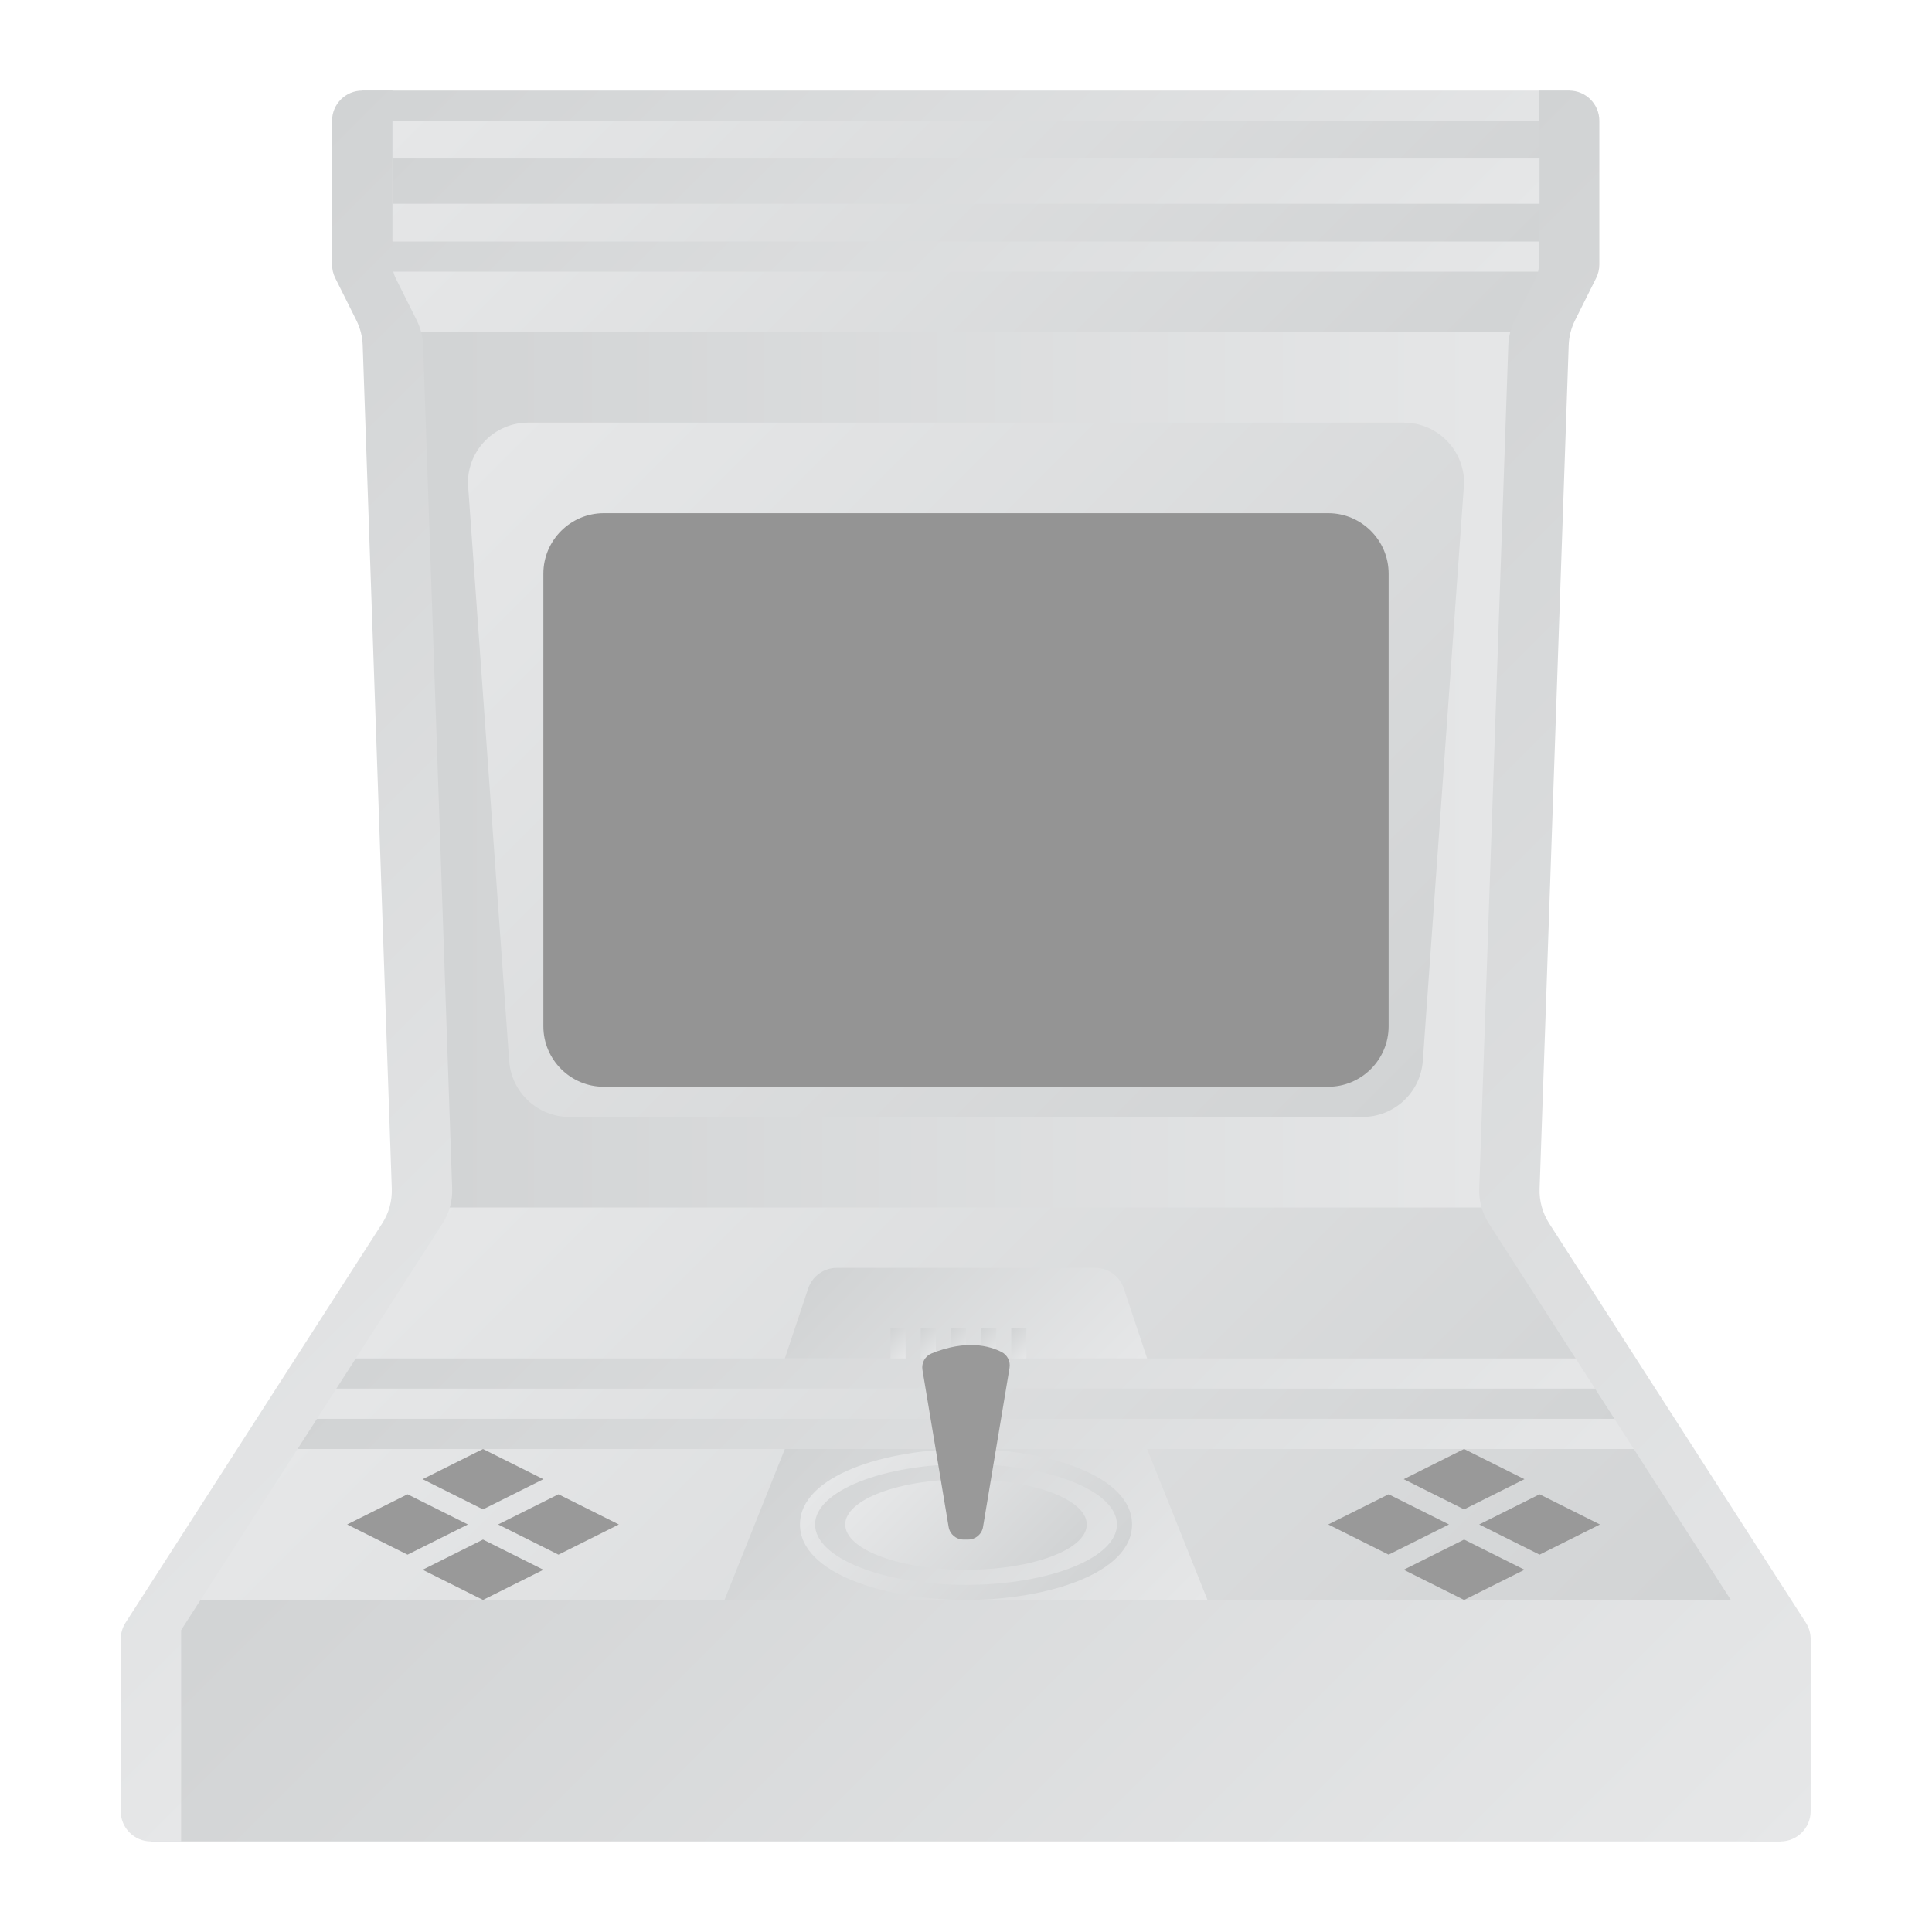 <?xml version="1.0" encoding="UTF-8" standalone="no"?>
<svg
   xmlns:dc="http://purl.org/dc/elements/1.1/"
   xmlns:cc="http://creativecommons.org/ns#"
   xmlns:rdf="http://www.w3.org/1999/02/22-rdf-syntax-ns#"
   xmlns:svg="http://www.w3.org/2000/svg"
   xmlns="http://www.w3.org/2000/svg"
   viewBox="0 0 320 320"
   height="320"
   width="320"
   xml:space="preserve"
   version="1.1"
   id="svg2"><defs
     id="defs6"><clipPath
       id="clipPath16"
       clipPathUnits="userSpaceOnUse"><path
         id="path18"
         d="M 56,96 36,64 220,64 200,96 128,104 56,96 Z" /></clipPath><linearGradient
       id="linearGradient24"
       spreadMethod="pad"
       gradientTransform="matrix(98,-98,-98,-98,79,119)"
       gradientUnits="userSpaceOnUse"
       y2="0"
       x2="1"
       y1="0"
       x1="0"><stop
         id="stop26"
         offset="0"
         style="stop-opacity:1;stop-color:#e6e7e8" /><stop
         id="stop28"
         offset="1"
         style="stop-opacity:1;stop-color:#d1d3d4" /></linearGradient><clipPath
       id="clipPath36"
       clipPathUnits="userSpaceOnUse"><path
         id="path38"
         d="M 200,96 56,96 52,216 204,216 200,96 Z" /></clipPath><linearGradient
       id="linearGradient44"
       spreadMethod="pad"
       gradientTransform="matrix(-152,0,0,152,204,156)"
       gradientUnits="userSpaceOnUse"
       y2="0"
       x2="1"
       y1="0"
       x1="0"><stop
         id="stop46"
         offset="0"
         style="stop-opacity:1;stop-color:#e6e7e8" /><stop
         id="stop48"
         offset="1"
         style="stop-opacity:1;stop-color:#d1d3d4" /></linearGradient><clipPath
       id="clipPath56"
       clipPathUnits="userSpaceOnUse"><path
         id="path58"
         d="m 204,212 -152,0 0,12 152,0 0,-12 z" /></clipPath><linearGradient
       id="linearGradient64"
       spreadMethod="pad"
       gradientTransform="matrix(82,-82,-82,-82,87,259)"
       gradientUnits="userSpaceOnUse"
       y2="0"
       x2="1"
       y1="0"
       x1="0"><stop
         id="stop66"
         offset="0"
         style="stop-opacity:1;stop-color:#e6e7e8" /><stop
         id="stop68"
         offset="1"
         style="stop-opacity:1;stop-color:#d1d3d4" /></linearGradient><clipPath
       id="clipPath76"
       clipPathUnits="userSpaceOnUse"><path
         id="path78"
         d="m 208,220 -160,0 0,24 160,0 0,-24 z" /></clipPath><linearGradient
       id="linearGradient84"
       spreadMethod="pad"
       gradientTransform="matrix(-92,92,92,92,174,186)"
       gradientUnits="userSpaceOnUse"
       y2="0"
       x2="1"
       y1="0"
       x1="0"><stop
         id="stop86"
         offset="0"
         style="stop-opacity:1;stop-color:#e6e7e8" /><stop
         id="stop88"
         offset="1"
         style="stop-opacity:1;stop-color:#d1d3d4" /></linearGradient><clipPath
       id="clipPath96"
       clipPathUnits="userSpaceOnUse"><path
         id="path98"
         d="m 236,12 -216,0 4,36 208,0 4,-36 z" /></clipPath><linearGradient
       id="linearGradient104"
       spreadMethod="pad"
       gradientTransform="matrix(-124,124,124,124,190,-34)"
       gradientUnits="userSpaceOnUse"
       y2="0"
       x2="1"
       y1="0"
       x1="0"><stop
         id="stop106"
         offset="0"
         style="stop-opacity:1;stop-color:#e6e7e8" /><stop
         id="stop108"
         offset="1"
         style="stop-opacity:1;stop-color:#d1d3d4" /></linearGradient><clipPath
       id="clipPath116"
       clipPathUnits="userSpaceOnUse"><path
         id="path118"
         d="m 216,68 -176,0 0,4 176,0 0,-4 z" /></clipPath><linearGradient
       id="linearGradient124"
       spreadMethod="pad"
       gradientTransform="matrix(90,-90,-90,-90,83,115)"
       gradientUnits="userSpaceOnUse"
       y2="0"
       x2="1"
       y1="0"
       x1="0"><stop
         id="stop126"
         offset="0"
         style="stop-opacity:1;stop-color:#e6e7e8" /><stop
         id="stop128"
         offset="1"
         style="stop-opacity:1;stop-color:#d1d3d4" /></linearGradient><clipPath
       id="clipPath136"
       clipPathUnits="userSpaceOnUse"><path
         id="path138"
         d="m 216,72 -176,0 0,4 176,0 0,-4 z" /></clipPath><linearGradient
       id="linearGradient144"
       spreadMethod="pad"
       gradientTransform="matrix(-90,90,90,90,173,29)"
       gradientUnits="userSpaceOnUse"
       y2="0"
       x2="1"
       y1="0"
       x1="0"><stop
         id="stop146"
         offset="0"
         style="stop-opacity:1;stop-color:#e6e7e8" /><stop
         id="stop148"
         offset="1"
         style="stop-opacity:1;stop-color:#d1d3d4" /></linearGradient><clipPath
       id="clipPath156"
       clipPathUnits="userSpaceOnUse"><path
         id="path158"
         d="m 220,64 -184,0 4,4 176,0 4,-4 z" /></clipPath><linearGradient
       id="linearGradient164"
       spreadMethod="pad"
       gradientTransform="matrix(-92,92,92,92,174,18)"
       gradientUnits="userSpaceOnUse"
       y2="0"
       x2="1"
       y1="0"
       x1="0"><stop
         id="stop166"
         offset="0"
         style="stop-opacity:1;stop-color:#e6e7e8" /><stop
         id="stop168"
         offset="1"
         style="stop-opacity:1;stop-color:#d1d3d4" /></linearGradient><clipPath
       id="clipPath176"
       clipPathUnits="userSpaceOnUse"><path
         id="path178"
         d="M 232,44 24,44 36,64 220,64 232,44 Z" /></clipPath><linearGradient
       id="linearGradient184"
       spreadMethod="pad"
       gradientTransform="matrix(108,-108,-108,-108,74,102)"
       gradientUnits="userSpaceOnUse"
       y2="0"
       x2="1"
       y1="0"
       x1="0"><stop
         id="stop186"
         offset="0"
         style="stop-opacity:1;stop-color:#e6e7e8" /><stop
         id="stop188"
         offset="1"
         style="stop-opacity:1;stop-color:#d1d3d4" /></linearGradient><clipPath
       id="clipPath196"
       clipPathUnits="userSpaceOnUse"><path
         id="path198"
         d="m 48,244 c -2.209,0 -4,-1.791 -4,-4 l 0,0 0,-19.055 c 0,-0.621 0.144,-1.234 0.422,-1.79 l 0,0 2.798,-5.596 c 0.514,-1.028 0.8,-2.153 0.84,-3.302 l 0,0 3.854,-111.758 c 0.056,-1.627 -0.385,-3.232 -1.266,-4.603 l 0,0 L 16.636,40.989 C 16.221,40.342 16,39.592 16,38.825 l 0,0 L 16,16 c 0,-2.209 1.791,-4 4,-4 l 0,0 4,0 0,28 34.648,53.896 c 0.881,1.371 1.322,2.976 1.266,4.603 l 0,0 -3.854,111.758 c -0.039,1.149 -0.326,2.274 -0.84,3.302 l 0,0 -2.798,5.596 C 52.144,219.711 52,220.324 52,220.945 l 0,0 0,23.055 -4,0 z" /></clipPath><linearGradient
       id="linearGradient204"
       spreadMethod="pad"
       gradientTransform="matrix(-104.828,104.828,104.828,104.828,87.586,75.586)"
       gradientUnits="userSpaceOnUse"
       y2="0"
       x2="1"
       y1="0"
       x1="0"><stop
         id="stop206"
         offset="0"
         style="stop-opacity:1;stop-color:#e6e7e8" /><stop
         id="stop208"
         offset="1"
         style="stop-opacity:1;stop-color:#d1d3d4" /></linearGradient><clipPath
       id="clipPath216"
       clipPathUnits="userSpaceOnUse"><path
         id="path218"
         d="m 203.919,244 0,-23.055 c 0,-0.621 -0.145,-1.234 -0.423,-1.79 l 0,0 -2.798,-5.596 c -0.514,-1.028 -0.8,-2.153 -0.84,-3.302 l 0,0 -3.853,-111.758 c -0.057,-1.627 0.386,-3.232 1.265,-4.603 l 0,0 34.649,-53.896 0,-28 4,0 c 2.209,0 4,1.791 4,4 l 0,0 0,22.825 c 0,0.767 -0.221,1.517 -0.636,2.164 l 0,0 -34.013,52.907 c -0.879,1.371 -1.322,2.976 -1.265,4.603 l 0,0 3.854,111.758 c 0.039,1.149 0.325,2.274 0.839,3.302 l 0,0 2.798,5.596 c 0.278,0.556 0.423,1.169 0.423,1.79 l 0,0 0,19.055 c 0,2.209 -1.791,4 -4,4 l 0,0 -4,0 z" /></clipPath><linearGradient
       id="linearGradient224"
       spreadMethod="pad"
       gradientTransform="matrix(-132.828,132.828,132.828,132.828,287.161,61.586)"
       gradientUnits="userSpaceOnUse"
       y2="0"
       x2="1"
       y1="0"
       x1="0"><stop
         id="stop226"
         offset="0"
         style="stop-opacity:1;stop-color:#e6e7e8" /><stop
         id="stop228"
         offset="1"
         style="stop-opacity:1;stop-color:#d1d3d4" /></linearGradient><clipPath
       id="clipPath236"
       clipPathUnits="userSpaceOnUse"><path
         id="path238"
         d="m 70,200 c -4.419,0 -8,-3.581 -8,-8 l 0,0 5.469,-76.57 c 0.299,-4.186 3.783,-7.43 7.98,-7.43 l 0,0 105.102,0 c 4.197,0 7.68,3.244 7.979,7.43 l 0,0 L 194,192 c 0,4.419 -3.582,8 -8,8 l 0,0 -116,0 z" /></clipPath><linearGradient
       id="linearGradient244"
       spreadMethod="pad"
       gradientTransform="matrix(104.589,-104.589,-104.589,-104.589,75.705,209.019)"
       gradientUnits="userSpaceOnUse"
       y2="0"
       x2="1"
       y1="0"
       x1="0"><stop
         id="stop246"
         offset="0"
         style="stop-opacity:1;stop-color:#e6e7e8" /><stop
         id="stop248"
         offset="1"
         style="stop-opacity:1;stop-color:#d1d3d4" /></linearGradient><clipPath
       id="clipPath256"
       clipPathUnits="userSpaceOnUse"><path
         id="path258"
         d="M 0,256 256,256 256,0 0,0 0,256 Z" /></clipPath><clipPath
       id="clipPath268"
       clipPathUnits="userSpaceOnUse"><path
         id="path270"
         d="m 110.883,88 c -1.722,0 -3.25,-1.101 -3.795,-2.736 l 0,0 L 104,76 l 48,0 -3.088,9.264 C 148.367,86.899 146.839,88 145.117,88 l 0,0 -34.234,0 z" /></clipPath><linearGradient
       id="linearGradient276"
       spreadMethod="pad"
       gradientTransform="matrix(-27.387,27.387,27.387,27.387,141.694,65.693)"
       gradientUnits="userSpaceOnUse"
       y2="0"
       x2="1"
       y1="0"
       x1="0"><stop
         id="stop278"
         offset="0"
         style="stop-opacity:1;stop-color:#e6e7e8" /><stop
         id="stop280"
         offset="1"
         style="stop-opacity:1;stop-color:#d1d3d4" /></linearGradient><clipPath
       id="clipPath288"
       clipPathUnits="userSpaceOnUse"><path
         id="path290"
         d="m 118,76 2,0 0,4.001 -2,0 0,-4.001 z" /></clipPath><linearGradient
       id="linearGradient296"
       spreadMethod="pad"
       gradientTransform="matrix(-3,3,3,3,120.5,76.5)"
       gradientUnits="userSpaceOnUse"
       y2="0"
       x2="1"
       y1="0"
       x1="0"><stop
         id="stop298"
         offset="0"
         style="stop-opacity:1;stop-color:#e6e7e8" /><stop
         id="stop300"
         offset="1"
         style="stop-opacity:1;stop-color:#d1d3d4" /></linearGradient><clipPath
       id="clipPath308"
       clipPathUnits="userSpaceOnUse"><path
         id="path310"
         d="m 122,76 2,0 0,4.001 -2,0 0,-4.001 z" /></clipPath><linearGradient
       id="linearGradient316"
       spreadMethod="pad"
       gradientTransform="matrix(-3,3,3,3,124.5,76.5)"
       gradientUnits="userSpaceOnUse"
       y2="0"
       x2="1"
       y1="0"
       x1="0"><stop
         id="stop318"
         offset="0"
         style="stop-opacity:1;stop-color:#e6e7e8" /><stop
         id="stop320"
         offset="1"
         style="stop-opacity:1;stop-color:#d1d3d4" /></linearGradient><clipPath
       id="clipPath328"
       clipPathUnits="userSpaceOnUse"><path
         id="path330"
         d="m 126,76 2,0 0,4.001 -2,0 0,-4.001 z" /></clipPath><linearGradient
       id="linearGradient336"
       spreadMethod="pad"
       gradientTransform="matrix(-3,3,3,3,128.5,76.5)"
       gradientUnits="userSpaceOnUse"
       y2="0"
       x2="1"
       y1="0"
       x1="0"><stop
         id="stop338"
         offset="0"
         style="stop-opacity:1;stop-color:#e6e7e8" /><stop
         id="stop340"
         offset="1"
         style="stop-opacity:1;stop-color:#d1d3d4" /></linearGradient><clipPath
       id="clipPath348"
       clipPathUnits="userSpaceOnUse"><path
         id="path350"
         d="m 130,76 2.001,0 0,4.001 -2.001,0 0,-4.001 z" /></clipPath><linearGradient
       id="linearGradient356"
       spreadMethod="pad"
       gradientTransform="matrix(-3,3,3,3,132.5,76.5)"
       gradientUnits="userSpaceOnUse"
       y2="0"
       x2="1"
       y1="0"
       x1="0"><stop
         id="stop358"
         offset="0"
         style="stop-opacity:1;stop-color:#e6e7e8" /><stop
         id="stop360"
         offset="1"
         style="stop-opacity:1;stop-color:#d1d3d4" /></linearGradient><clipPath
       id="clipPath368"
       clipPathUnits="userSpaceOnUse"><path
         id="path370"
         d="m 134,76 2,0 0,4.001 -2,0 0,-4.001 z" /></clipPath><linearGradient
       id="linearGradient376"
       spreadMethod="pad"
       gradientTransform="matrix(-3,3,3,3,136.5,76.5)"
       gradientUnits="userSpaceOnUse"
       y2="0"
       x2="1"
       y1="0"
       x1="0"><stop
         id="stop378"
         offset="0"
         style="stop-opacity:1;stop-color:#e6e7e8" /><stop
         id="stop380"
         offset="1"
         style="stop-opacity:1;stop-color:#d1d3d4" /></linearGradient><clipPath
       id="clipPath388"
       clipPathUnits="userSpaceOnUse"><path
         id="path390"
         d="M 0,256 256,256 256,0 0,0 0,256 Z" /></clipPath><clipPath
       id="clipPath428"
       clipPathUnits="userSpaceOnUse"><path
         id="path430"
         d="m 104,64 -8,-20 64,0 -8,20 -48,0 z" /></clipPath><linearGradient
       id="linearGradient436"
       spreadMethod="pad"
       gradientTransform="matrix(-38,38,38,38,147,31)"
       gradientUnits="userSpaceOnUse"
       y2="0"
       x2="1"
       y1="0"
       x1="0"><stop
         id="stop438"
         offset="0"
         style="stop-opacity:1;stop-color:#e6e7e8" /><stop
         id="stop440"
         offset="1"
         style="stop-opacity:1;stop-color:#d1d3d4" /></linearGradient><clipPath
       id="clipPath448"
       clipPathUnits="userSpaceOnUse"><path
         id="path450"
         d="m 106,54 c 0,-6.495 11.335,-10 22,-10 l 0,0 c 10.665,0 22,3.505 22,10 l 0,0 c 0,6.495 -11.335,10 -22,10 l 0,0 c -10.665,0 -22,-3.505 -22,-10 m 2,0 c 0,4.418 8.954,8 20,8 l 0,0 c 11.046,0 20,-3.582 20,-8 l 0,0 c 0,-4.418 -8.954,-8 -20,-8 l 0,0 c -11.046,0 -20,3.582 -20,8" /></clipPath><linearGradient
       id="linearGradient456"
       spreadMethod="pad"
       gradientTransform="matrix(24.365,-24.365,-24.365,-24.365,115.817,66.183)"
       gradientUnits="userSpaceOnUse"
       y2="0"
       x2="1"
       y1="0"
       x1="0"><stop
         id="stop458"
         offset="0"
         style="stop-opacity:1;stop-color:#e6e7e8" /><stop
         id="stop460"
         offset="1"
         style="stop-opacity:1;stop-color:#d1d3d4" /></linearGradient><clipPath
       id="clipPath468"
       clipPathUnits="userSpaceOnUse"><path
         id="path470"
         d="m 112,54 c 0,-3.314 7.164,-6 16,-6 l 0,0 c 8.837,0 16,2.686 16,6 l 0,0 c 0,3.314 -7.163,6 -16,6 l 0,0 c -8.836,0 -16,-2.686 -16,-6" /></clipPath><linearGradient
       id="linearGradient476"
       spreadMethod="pad"
       gradientTransform="matrix(17.093,-17.093,-17.093,-17.093,119.454,62.546)"
       gradientUnits="userSpaceOnUse"
       y2="0"
       x2="1"
       y1="0"
       x1="0"><stop
         id="stop478"
         offset="0"
         style="stop-opacity:1;stop-color:#e6e7e8" /><stop
         id="stop480"
         offset="1"
         style="stop-opacity:1;stop-color:#d1d3d4" /></linearGradient><clipPath
       id="clipPath488"
       clipPathUnits="userSpaceOnUse"><path
         id="path490"
         d="M 0,256 256,256 256,0 0,0 0,256 Z" /></clipPath><clipPath
       id="clipPath500"
       clipPathUnits="userSpaceOnUse"><path
         id="path502"
         d="m 52,224 152,0 0,16 -152,0 0,-16 z" /></clipPath><linearGradient
       id="linearGradient508"
       spreadMethod="pad"
       gradientTransform="matrix(84,-84,-84,-84,86,274)"
       gradientUnits="userSpaceOnUse"
       y2="0"
       x2="1"
       y1="0"
       x1="0"><stop
         id="stop510"
         offset="0"
         style="stop-opacity:1;stop-color:#e6e7e8" /><stop
         id="stop512"
         offset="1"
         style="stop-opacity:1;stop-color:#d1d3d4" /></linearGradient><clipPath
       id="clipPath520"
       clipPathUnits="userSpaceOnUse"><path
         id="path522"
         d="m 52,229 152,0 0,6 -152,0 0,-6 z" /></clipPath><linearGradient
       id="linearGradient528"
       spreadMethod="pad"
       gradientTransform="matrix(-79,79,79,79,167.5,192.5)"
       gradientUnits="userSpaceOnUse"
       y2="0"
       x2="1"
       y1="0"
       x1="0"><stop
         id="stop530"
         offset="0"
         style="stop-opacity:1;stop-color:#e6e7e8" /><stop
         id="stop532"
         offset="1"
         style="stop-opacity:1;stop-color:#d1d3d4" /></linearGradient></defs><g
     transform="matrix(1.25,0,0,-1.25,0,320)"
     id="g10"><g
       id="g12"><g
         clip-path="url(#clipPath16)"
         id="g14"><g
           id="g20"><g
             id="g22"><path
               id="path30"
               style="fill:url(#linearGradient24);stroke:none"
               d="M 56,96 36,64 220,64 200,96 128,104 56,96 Z" /></g></g></g></g><g
       id="g32"><g
         clip-path="url(#clipPath36)"
         id="g34"><g
           id="g40"><g
             id="g42"><path
               id="path50"
               style="fill:url(#linearGradient44);stroke:none"
               d="M 200,96 56,96 52,216 204,216 200,96 Z" /></g></g></g></g><g
       id="g52"><g
         clip-path="url(#clipPath56)"
         id="g54"><g
           id="g60"><g
             id="g62"><path
               id="path70"
               style="fill:url(#linearGradient64);stroke:none"
               d="m 204,212 -152,0 0,12 152,0 0,-12 z" /></g></g></g></g><g
       id="g72"><g
         clip-path="url(#clipPath76)"
         id="g74"><g
           id="g80"><g
             id="g82"><path
               id="path90"
               style="fill:url(#linearGradient84);stroke:none"
               d="m 208,220 -160,0 0,24 160,0 0,-24 z" /></g></g></g></g><g
       id="g92"><g
         clip-path="url(#clipPath96)"
         id="g94"><g
           id="g100"><g
             id="g102"><path
               id="path110"
               style="fill:url(#linearGradient104);stroke:none"
               d="m 236,12 -216,0 4,36 208,0 4,-36 z" /></g></g></g></g><g
       id="g112"><g
         clip-path="url(#clipPath116)"
         id="g114"><g
           id="g120"><g
             id="g122"><path
               id="path130"
               style="fill:url(#linearGradient124);stroke:none"
               d="m 216,68 -176,0 0,4 176,0 0,-4 z" /></g></g></g></g><g
       id="g132"><g
         clip-path="url(#clipPath136)"
         id="g134"><g
           id="g140"><g
             id="g142"><path
               id="path150"
               style="fill:url(#linearGradient144);stroke:none"
               d="m 216,72 -176,0 0,4 176,0 0,-4 z" /></g></g></g></g><g
       id="g152"><g
         clip-path="url(#clipPath156)"
         id="g154"><g
           id="g160"><g
             id="g162"><path
               id="path170"
               style="fill:url(#linearGradient164);stroke:none"
               d="m 220,64 -184,0 4,4 176,0 4,-4 z" /></g></g></g></g><g
       id="g172"><g
         clip-path="url(#clipPath176)"
         id="g174"><g
           id="g180"><g
             id="g182"><path
               id="path190"
               style="fill:url(#linearGradient184);stroke:none"
               d="M 232,44 24,44 36,64 220,64 232,44 Z" /></g></g></g></g><g
       id="g192"><g
         clip-path="url(#clipPath196)"
         id="g194"><g
           id="g200"><g
             id="g202"><path
               id="path210"
               style="fill:url(#linearGradient204);stroke:none"
               d="m 48,244 c -2.209,0 -4,-1.791 -4,-4 l 0,0 0,-19.055 c 0,-0.621 0.144,-1.234 0.422,-1.79 l 0,0 2.798,-5.596 c 0.514,-1.028 0.8,-2.153 0.84,-3.302 l 0,0 3.854,-111.758 c 0.056,-1.627 -0.385,-3.232 -1.266,-4.603 l 0,0 L 16.636,40.989 C 16.221,40.342 16,39.592 16,38.825 l 0,0 L 16,16 c 0,-2.209 1.791,-4 4,-4 l 0,0 4,0 0,28 34.648,53.896 c 0.881,1.371 1.322,2.976 1.266,4.603 l 0,0 -3.854,111.758 c -0.039,1.149 -0.326,2.274 -0.84,3.302 l 0,0 -2.798,5.596 C 52.144,219.711 52,220.324 52,220.945 l 0,0 0,23.055 -4,0 z" /></g></g></g></g><g
       id="g212"><g
         clip-path="url(#clipPath216)"
         id="g214"><g
           id="g220"><g
             id="g222"><path
               id="path230"
               style="fill:url(#linearGradient224);stroke:none"
               d="m 203.919,244 0,-23.055 c 0,-0.621 -0.145,-1.234 -0.423,-1.79 l 0,0 -2.798,-5.596 c -0.514,-1.028 -0.8,-2.153 -0.84,-3.302 l 0,0 -3.853,-111.758 c -0.057,-1.627 0.386,-3.232 1.265,-4.603 l 0,0 34.649,-53.896 0,-28 4,0 c 2.209,0 4,1.791 4,4 l 0,0 0,22.825 c 0,0.767 -0.221,1.517 -0.636,2.164 l 0,0 -34.013,52.907 c -0.879,1.371 -1.322,2.976 -1.265,4.603 l 0,0 3.854,111.758 c 0.039,1.149 0.325,2.274 0.839,3.302 l 0,0 2.798,5.596 c 0.278,0.556 0.423,1.169 0.423,1.79 l 0,0 0,19.055 c 0,2.209 -1.791,4 -4,4 l 0,0 -4,0 z" /></g></g></g></g><g
       id="g232"><g
         clip-path="url(#clipPath236)"
         id="g234"><g
           id="g240"><g
             id="g242"><path
               id="path250"
               style="fill:url(#linearGradient244);stroke:none"
               d="m 70,200 c -4.419,0 -8,-3.581 -8,-8 l 0,0 5.469,-76.57 c 0.299,-4.186 3.783,-7.43 7.98,-7.43 l 0,0 105.102,0 c 4.197,0 7.68,3.244 7.979,7.43 l 0,0 L 194,192 c 0,4.419 -3.582,8 -8,8 l 0,0 -116,0 z" /></g></g></g></g><g
       id="g252"><g
         clip-path="url(#clipPath256)"
         id="g254"><g
           transform="translate(176,112)"
           id="g260"><path
             id="path262"
             style="fill:#949494;fill-opacity:1;fill-rule:nonzero;stroke:none"
             d="m 0,0 -96,0 c -4.4,0 -8,3.6 -8,8 l 0,60 c 0,4.4 3.6,8 8,8 l 96,0 c 4.4,0 8,-3.6 8,-8 L 8,8 C 8,3.6 4.4,0 0,0" /></g></g></g><g
       id="g264"><g
         clip-path="url(#clipPath268)"
         id="g266"><g
           id="g272"><g
             id="g274"><path
               id="path282"
               style="fill:url(#linearGradient276);stroke:none"
               d="m 110.883,88 c -1.722,0 -3.25,-1.101 -3.795,-2.736 l 0,0 L 104,76 l 48,0 -3.088,9.264 C 148.367,86.899 146.839,88 145.117,88 l 0,0 -34.234,0 z" /></g></g></g></g><g
       id="g284"><g
         clip-path="url(#clipPath288)"
         id="g286"><g
           id="g292"><g
             id="g294"><path
               id="path302"
               style="fill:url(#linearGradient296);stroke:none"
               d="m 118,76 2,0 0,4.001 -2,0 0,-4.001 z" /></g></g></g></g><g
       id="g304"><g
         clip-path="url(#clipPath308)"
         id="g306"><g
           id="g312"><g
             id="g314"><path
               id="path322"
               style="fill:url(#linearGradient316);stroke:none"
               d="m 122,76 2,0 0,4.001 -2,0 0,-4.001 z" /></g></g></g></g><g
       id="g324"><g
         clip-path="url(#clipPath328)"
         id="g326"><g
           id="g332"><g
             id="g334"><path
               id="path342"
               style="fill:url(#linearGradient336);stroke:none"
               d="m 126,76 2,0 0,4.001 -2,0 0,-4.001 z" /></g></g></g></g><g
       id="g344"><g
         clip-path="url(#clipPath348)"
         id="g346"><g
           id="g352"><g
             id="g354"><path
               id="path362"
               style="fill:url(#linearGradient356);stroke:none"
               d="m 130,76 2.001,0 0,4.001 -2.001,0 0,-4.001 z" /></g></g></g></g><g
       id="g364"><g
         clip-path="url(#clipPath368)"
         id="g366"><g
           id="g372"><g
             id="g374"><path
               id="path382"
               style="fill:url(#linearGradient376);stroke:none"
               d="m 134,76 2,0 0,4.001 -2,0 0,-4.001 z" /></g></g></g></g><g
       id="g384"><g
         clip-path="url(#clipPath388)"
         id="g386"><g
           transform="translate(56,60)"
           id="g392"><path
             id="path394"
             style="fill:#999999;fill-opacity:1;fill-rule:nonzero;stroke:none"
             d="M 0,0 8,-4 16,0 8,4 0,0 Z" /></g><g
           transform="translate(56,48)"
           id="g396"><path
             id="path398"
             style="fill:#999999;fill-opacity:1;fill-rule:nonzero;stroke:none"
             d="M 0,0 8,-4 16,0 8,4 0,0 Z" /></g><g
           transform="translate(46,54)"
           id="g400"><path
             id="path402"
             style="fill:#999999;fill-opacity:1;fill-rule:nonzero;stroke:none"
             d="M 0,0 8,-4 16,0 8,4 0,0 Z" /></g><g
           transform="translate(66,54)"
           id="g404"><path
             id="path406"
             style="fill:#999999;fill-opacity:1;fill-rule:nonzero;stroke:none"
             d="M 0,0 8,-4 16,0 8,4 0,0 Z" /></g><g
           transform="translate(186,60)"
           id="g408"><path
             id="path410"
             style="fill:#999999;fill-opacity:1;fill-rule:nonzero;stroke:none"
             d="M 0,0 8,-4 16,0 8,4 0,0 Z" /></g><g
           transform="translate(186,48)"
           id="g412"><path
             id="path414"
             style="fill:#999999;fill-opacity:1;fill-rule:nonzero;stroke:none"
             d="M 0,0 8,-4 16,0 8,4 0,0 Z" /></g><g
           transform="translate(176,54)"
           id="g416"><path
             id="path418"
             style="fill:#999999;fill-opacity:1;fill-rule:nonzero;stroke:none"
             d="M 0,0 8,-4 16,0 8,4 0,0 Z" /></g><g
           transform="translate(196,54)"
           id="g420"><path
             id="path422"
             style="fill:#999999;fill-opacity:1;fill-rule:nonzero;stroke:none"
             d="M 0,0 8,-4 16,0 8,4 0,0 Z" /></g></g></g><g
       id="g424"><g
         clip-path="url(#clipPath428)"
         id="g426"><g
           id="g432"><g
             id="g434"><path
               id="path442"
               style="fill:url(#linearGradient436);stroke:none"
               d="m 104,64 -8,-20 64,0 -8,20 -48,0 z" /></g></g></g></g><g
       id="g444"><g
         clip-path="url(#clipPath448)"
         id="g446"><g
           id="g452"><g
             id="g454"><path
               id="path462"
               style="fill:url(#linearGradient456);stroke:none"
               d="m 106,54 c 0,-6.495 11.335,-10 22,-10 l 0,0 c 10.665,0 22,3.505 22,10 l 0,0 c 0,6.495 -11.335,10 -22,10 l 0,0 c -10.665,0 -22,-3.505 -22,-10 m 2,0 c 0,4.418 8.954,8 20,8 l 0,0 c 11.046,0 20,-3.582 20,-8 l 0,0 c 0,-4.418 -8.954,-8 -20,-8 l 0,0 c -11.046,0 -20,3.582 -20,8" /></g></g></g></g><g
       id="g464"><g
         clip-path="url(#clipPath468)"
         id="g466"><g
           id="g472"><g
             id="g474"><path
               id="path482"
               style="fill:url(#linearGradient476);stroke:none"
               d="m 112,54 c 0,-3.314 7.164,-6 16,-6 l 0,0 c 8.837,0 16,2.686 16,6 l 0,0 c 0,3.314 -7.163,6 -16,6 l 0,0 c -8.836,0 -16,-2.686 -16,-6" /></g></g></g></g><g
       id="g484"><g
         clip-path="url(#clipPath488)"
         id="g486"><g
           transform="translate(122.231,74.481)"
           id="g492"><path
             id="path494"
             style="fill:#999999;fill-opacity:1;fill-rule:nonzero;stroke:none"
             d="m 0,0 3.468,-20.811 c 0.161,-0.963 0.995,-1.67 1.973,-1.67 l 0.612,0 c 0.978,0 1.812,0.707 1.973,1.67 L 11.538,0.263 C 11.681,1.122 11.258,1.975 10.483,2.372 8.892,3.188 5.798,4.045 1.202,2.179 0.343,1.829 -0.152,0.915 0,0" /></g></g></g><g
       id="g496"><g
         clip-path="url(#clipPath500)"
         id="g498"><g
           id="g504"><g
             id="g506"><path
               id="path514"
               style="fill:url(#linearGradient508);stroke:none"
               d="m 52,224 152,0 0,16 -152,0 0,-16 z" /></g></g></g></g><g
       id="g516"><g
         clip-path="url(#clipPath520)"
         id="g518"><g
           id="g524"><g
             id="g526"><path
               id="path534"
               style="fill:url(#linearGradient528);stroke:none"
               d="m 52,229 152,0 0,6 -152,0 0,-6 z" /></g></g></g></g></g></svg>